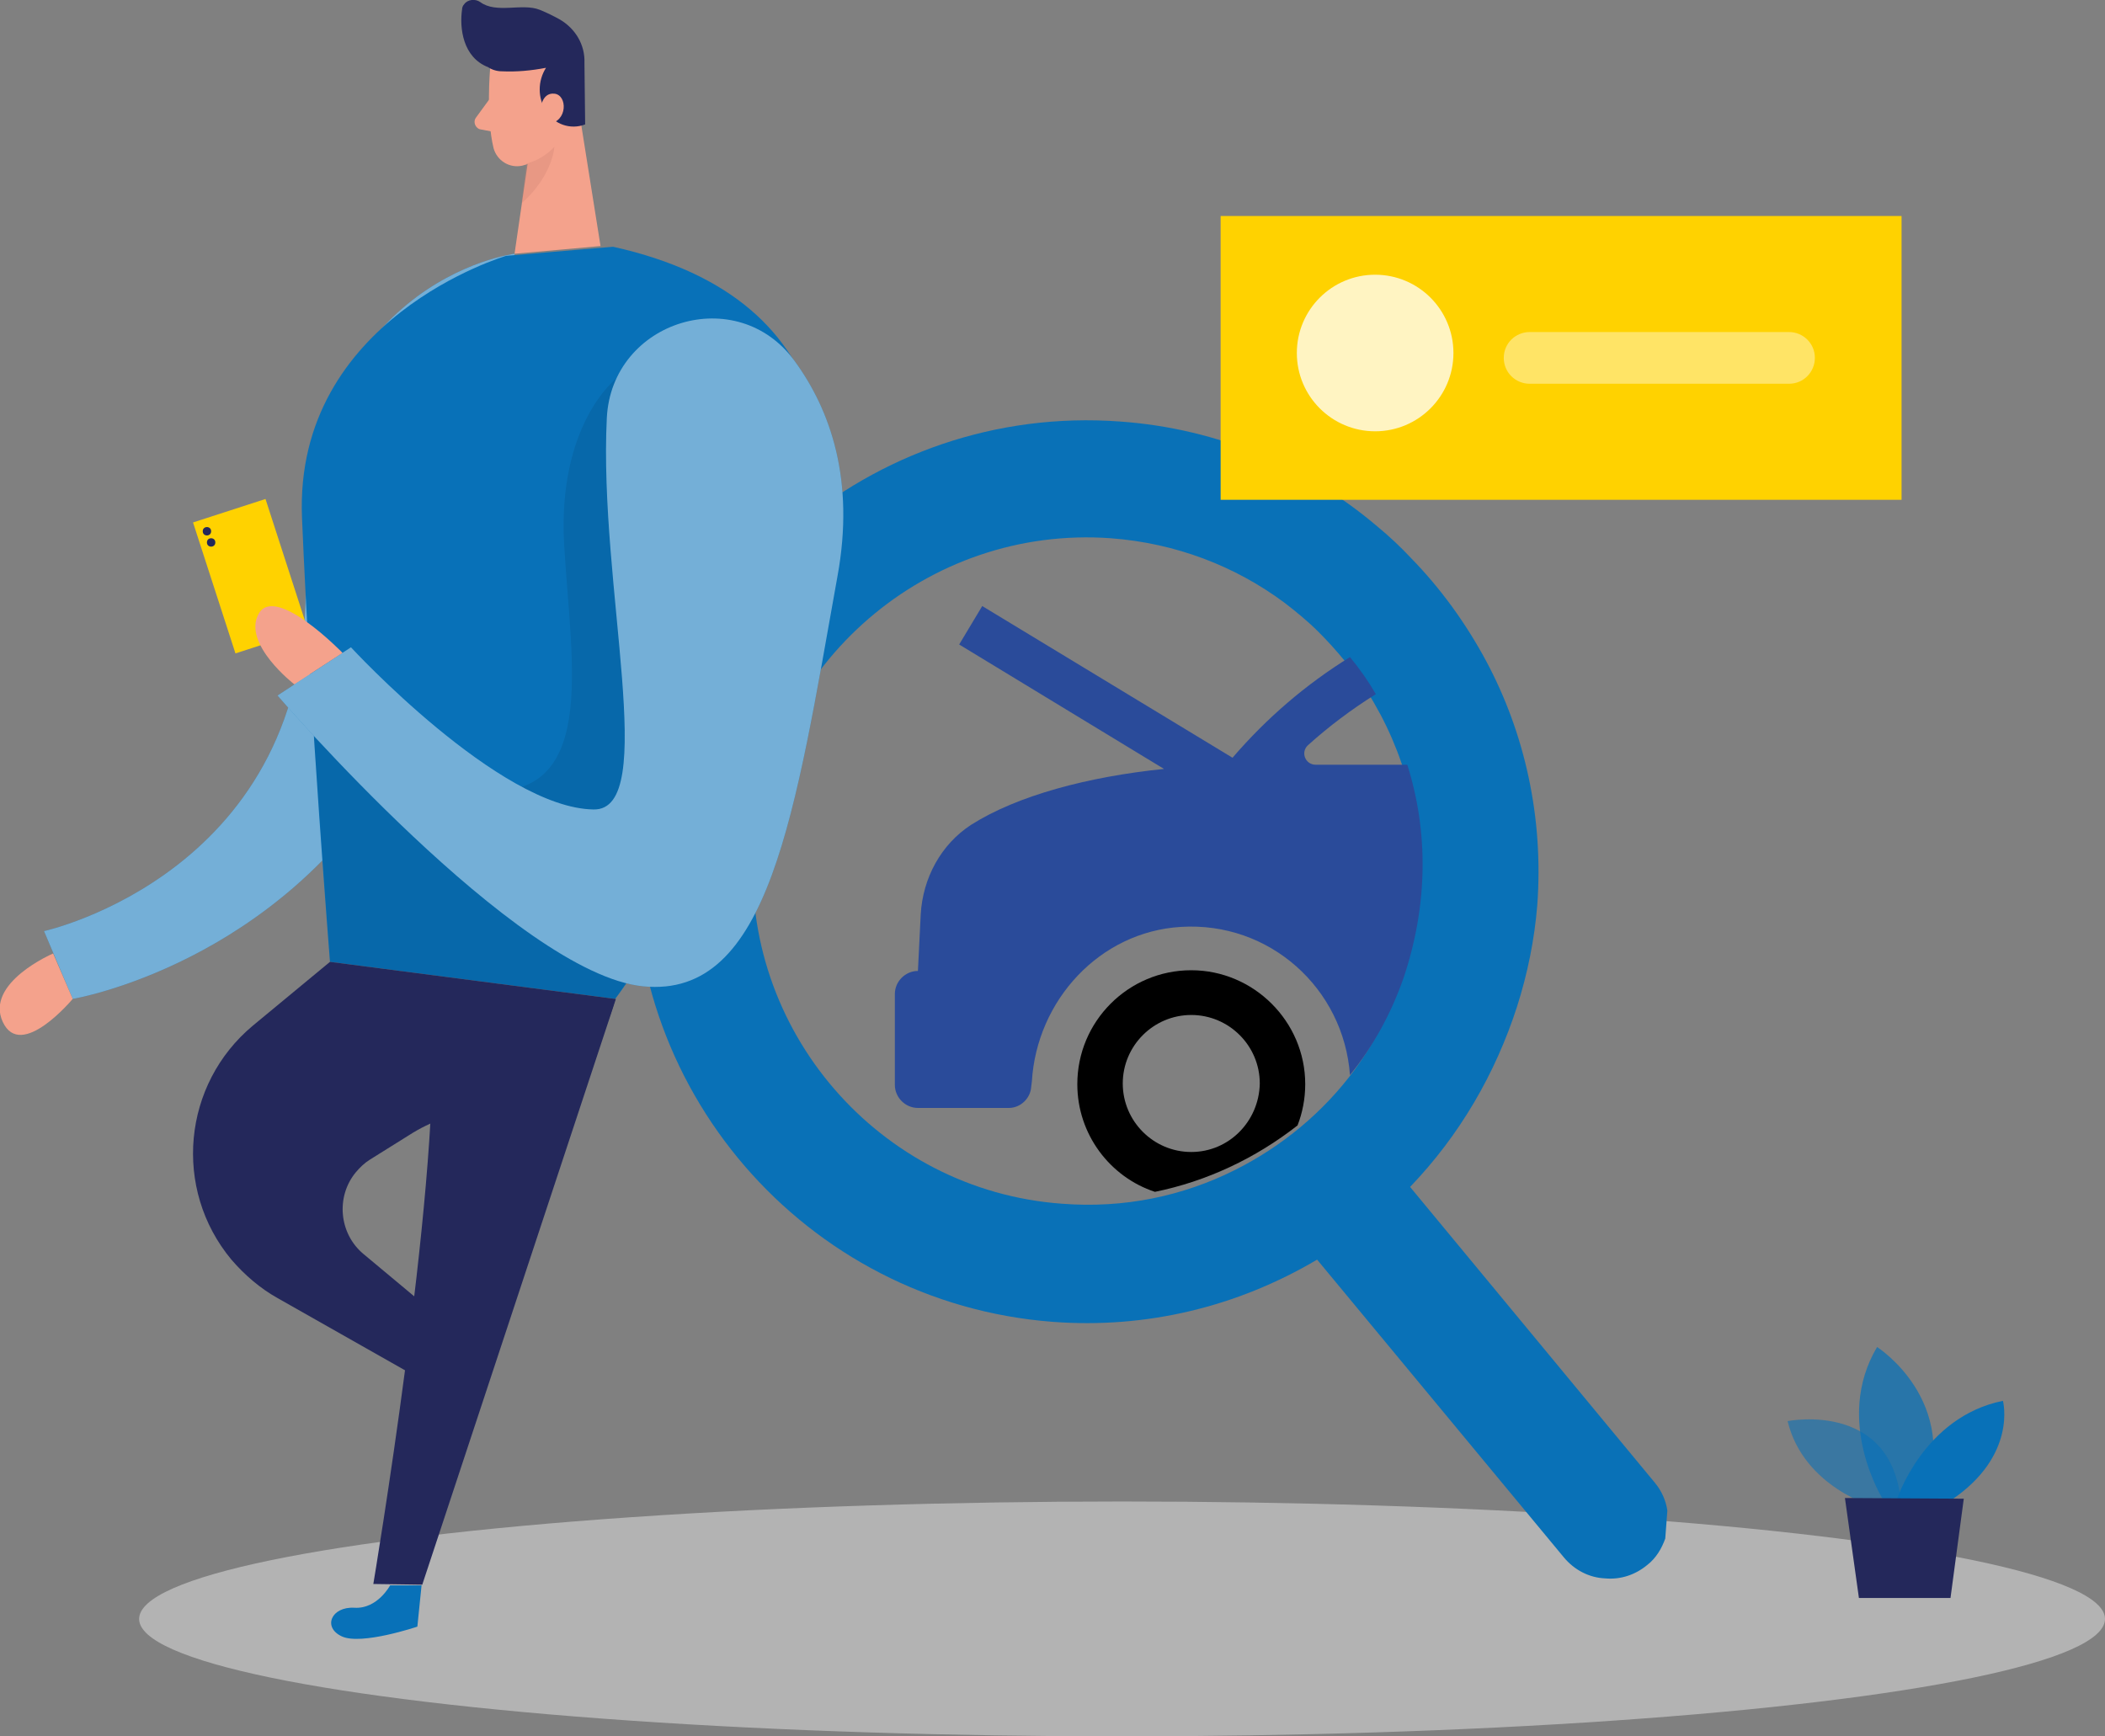 <?xml version="1.0" encoding="utf-8"?>
<!-- Generator: Adobe Illustrator 20.1.0, SVG Export Plug-In . SVG Version: 6.00 Build 0)  -->
<svg version="1.1" id="Layer_1" xmlns="http://www.w3.org/2000/svg" xmlns:xlink="http://www.w3.org/1999/xlink" x="0px" y="0px"
	 viewBox="0 0 301.1 248.4" enable-background="new 0 0 301.1 248.4" xml:space="preserve">
<rect x="0" y="0" width="301.1" height="248.4" fill="#808080" stroke="none"/>
<path display="none" opacity="0.56" fill="#E6E6E6" enable-background="new    " d="M28.2,102c0,0-48.8,149.1,79.6,151.1
	s187.1-20.8,187.7-96.6S249.8,9.9,169.2,9.1C88.6,8.3,45,36.8,28.2,102z"/>
<path fill="#0871B8" d="M73.6,36.3c0,0-31,3.9-29.9,46.2S6.3,133.2,6.3,133.2l4.1,9.7c0,0,29.4-4.9,46.2-33.5S73.6,36.3,73.6,36.3z"
	/>
<path opacity="0.44" fill="#FFFFFF" enable-background="new    " d="M73.6,36.3c0,0-31,3.9-29.9,46.2S6.3,133.2,6.3,133.2l4.1,9.7
	c0,0,29.4-4.9,46.2-33.5S73.6,36.3,73.6,36.3z"/>
<ellipse opacity="0.5" fill="#E6E6E6" enable-background="new    " cx="160.5" cy="231.6" rx="140.6" ry="16.8"/>
<path fill="#0971B7" d="M217,144c1.5-4.7,2.5-9.6,2.9-14.6c0.9-12.5-1.8-24.5-7.3-34.8c-2.9-5.4-6.5-10.4-10.8-14.8
	c-1.5-1.6-3.1-3.1-4.8-4.5c-10-8.5-22.7-14-36.8-15c-35.5-2.6-66.5,24.1-69.2,59.6c-2.6,35.5,24.1,66.5,59.6,69.2
	c13.3,1,26.3-2.1,37.8-8.9l35.3,42.6c1.5,1.8,3.6,2.9,5.9,3c2.2,0.2,4.3-0.5,6-1.9c1.3-1,2.1-2.4,2.6-3.8l0.3-4
	c-0.2-1.4-0.8-2.8-1.8-4l-35-42.3C208.8,162.4,213.9,153.6,217,144z M193.8,153c-4.5,6.1-10.4,11-17.2,14.4
	c-7.4,3.7-15.8,5.5-24.7,4.8c-26.2-1.9-46-24.9-44.1-51.1s24.9-46,51.1-44.1c9.3,0.7,17.8,4,24.8,9.2c1.7,1.3,3.4,2.7,4.9,4.2
	c2.6,2.6,5,5.5,7,8.6c5.3,8.4,8.1,18.5,7.3,29.1c-0.4,5.5-1.8,10.8-3.9,15.6C197.7,147,195.9,150.1,193.8,153z"/>
<path fill="#0871B8" d="M55.8,226.8c0,0-1.8,3.4-5.1,3.2s-4.6,2.8-1.8,4.1s10.8-1.4,10.8-1.4l0.6-5.9L55.8,226.8z"/>
<path opacity="0.58" fill="#0871B8" enable-background="new    " d="M268.2,215.6c0,0-10.2-2.8-12.5-12.3c0,0,15.9-3.2,16.3,13.2
	L268.2,215.6z"/>
<path opacity="0.73" fill="#0871B8" enable-background="new    " d="M269.4,214.6c0,0-7.2-11.3-0.9-21.9c0,0,12.1,7.7,6.7,21.9
	H269.4z"/>
<path fill="#0871B8" d="M271.3,214.6c0,0,3.8-11.9,15.2-14.2c0,0,2.1,7.8-7.4,14.2H271.3z"/>
<polygon fill="#24285B" points="263.9,214.3 265.9,228.6 279,228.6 280.9,214.4 "/>
<rect x="174.6" y="30.9" fill="#FFD200" width="97.4" height="40.6"/>
<circle opacity="0.76" fill="#FFFFFF" enable-background="new    " cx="196.7" cy="50.5" r="11.2"/>
<path opacity="0.4" fill="#FFFFFF" enable-background="new    " d="M218.8,47.5h37.1c2,0,3.7,1.6,3.7,3.7l0,0c0,2-1.6,3.7-3.7,3.7
	h-37.1c-2,0-3.7-1.6-3.7-3.7l0,0C215.1,49.1,216.8,47.5,218.8,47.5z"/>
<path fill="#F4A28C" d="M70.1,9.9c0,0-0.6,6.8,0.5,11.3c0.5,1.8,2.3,2.9,4.1,2.5l0,0c2.3-0.6,5.2-2.1,5.9-5.7l2.1-6
	c0.6-2.5-0.5-5.2-2.7-6.6C76.3,2.8,70.3,5.8,70.1,9.9z"/>
<polygon fill="#F4A28C" points="82.4,13.2 85.9,35.2 73.6,36.3 76,19.8 "/>
<path fill="#24285B" d="M71.8,10.2c2.1,0.1,4.2-0.1,6.3-0.5c-1.2,1.9-1.2,4.3,0,6.2s3.5,2.7,5.6,1.9L83.6,9c0.1-2.6-1.3-4.9-3.5-6.2
	c-0.9-0.5-1.9-1-2.9-1.4c-2.5-1-6.2,0.6-8.5-1.1c-0.7-0.5-1.8-0.4-2.3,0.3c-0.2,0.2-0.3,0.5-0.3,0.7c-0.4,2.7,0.1,6.9,3.7,8.3
	C70.4,10,71.1,10.2,71.8,10.2z"/>
<path fill="#F4A28C" d="M77.3,15.8c0,0,0.1-2.6,2-2.4s1.9,4-0.8,4.3L77.3,15.8z"/>
<path fill="#F4A28C" d="M70,14.2l-1.9,2.6c-0.4,0.5-0.2,1.2,0.2,1.5c0.1,0.1,0.3,0.2,0.4,0.2l2.6,0.5L70,14.2z"/>
<path opacity="0.31" fill="#CE8172" enable-background="new    " d="M75.3,23.4c1.5-0.4,2.9-1.2,4-2.4c0,0-0.2,4.1-4.7,8.1
	L75.3,23.4z"/>
<path fill="#0871B8" d="M87.7,35.3l-15.3,1.3c0,0-30.4,8.9-29.2,37.5s4,63.5,4,63.5l40.8,5.3C88.1,142.9,156,50.5,87.7,35.3z"/>
<path opacity="8.000000e-02" enable-background="new    " d="M88.1,54.2c0,0-8.4,6.5-7.4,23.8s5.1,37.1-12.8,35.1s-23-7.7-23-7.7
	l2.3,32.2l40.8,5.3l3.7-5.4C91.8,137.5,118.5,78.4,88.1,54.2z"/>
<path fill="#24285B" d="M47.2,137.6l-11,9.1c-10.1,8.4-11.5,23.4-3.1,33.5c1.9,2.2,4.1,4.1,6.6,5.5l21,11.9l7-5.1L52,179.4
	c-3.5-2.9-4-8.2-1.1-11.7c0.6-0.7,1.2-1.3,2-1.8l5.6-3.5c3.1-2,6.6-3.2,10.3-3.7c6.1-0.8,16.2-3.9,19.2-15.8L47.2,137.6z"/>
<path fill="#0871B8" d="M86.8,59.8c0.7-14,18.7-19.5,26.9-8.1c5.1,7,8.6,17,6.1,30.7c-6.1,34-9.7,60.5-27.8,58.7
	S39.7,99.5,39.7,99.5l10.5-6.9c0,0,21.2,23,34.7,23.2C94.4,116,85.6,83.7,86.8,59.8z"/>
<rect x="30.4" y="72.6" transform="matrix(0.951 -0.308 0.308 0.951 -23.66 15.06)" fill="#FFD200" width="10.9" height="19.7"/>
<path opacity="0.44" fill="#FFFFFF" enable-background="new    " d="M86.8,59.8c0.7-14,18.7-19.5,26.9-8.1c5.1,7,8.6,17,6.1,30.7
	c-6.1,34-9.7,60.5-27.8,58.7S39.7,99.5,39.7,99.5l10.5-6.9c0,0,21.2,23,34.7,23.2C94.4,116,85.6,83.7,86.8,59.8z"/>
<path fill="#F4A28C" d="M42.1,97.9c0,0-7.5-5.8-5.1-10.1s12,5.6,12,5.6L42.1,97.9z"/>
<path fill="#24285B" d="M88.1,142.9l-27.7,83.8l-7-0.1c0,0,9.4-55.9,8.4-79.4L88.1,142.9z"/>
<path fill="#F4A28C" d="M7.6,136.4c0,0-9.8,4.2-7.2,9.8s10-3.3,10-3.3L7.6,136.4z"/>
<g>
	<path fill="none" d="M188.2,109.4h13.1c-1.1-3.5-2.6-6.9-4.5-10.1c-3.4,2.1-6.7,4.5-9.7,7.2C186,107.6,186.7,109.4,188.2,109.4z"/>
	<path fill="none" d="M170.4,132.2c-12.6,0-22.8,10.2-22.8,22.7c0,0,0,0,0,0.1c0,1.8-1.5,3.3-3.3,3.3h-13c-1.8,0-3.3-1.5-3.3-3.3
		v-13c0-1.8,1.5-3.3,3.3-3.3l0.4-8.1c0.2-5.1,2.8-10,7.1-12.8c6.6-4.2,16.8-6.9,27.6-8L137.1,92l3.3-5.5l35.8,21.7
		c4.9-5.7,10.5-10.5,16.8-14.4c-5.4-6.8-12.8-12.3-21.6-15.3c-24.8-8.6-52.1,4.6-60.7,29.4c-8.6,24.9,4.5,52.1,29.4,60.8
		c19.6,6.8,40.7,0,53-15.4C192.3,141.6,182.4,132.2,170.4,132.2z"/>
	<path fill="none" d="M201.3,109.4c-1.1-3.5-2.6-6.9-4.5-10.1c-1.1-1.9-2.3-3.6-3.7-5.3c-5.4-6.8-12.8-12.3-21.6-15.3
		c-24.8-8.6-52.1,4.6-60.7,29.4c-8.6,24.9,4.5,52.1,29.4,60.8c19.6,6.8,40.7,0,53-15.4c3.3-4.1,5.9-8.8,7.7-14
		C204.3,129.3,204.3,118.9,201.3,109.4z"/>
	<path fill="#2A4B9A" d="M201.3,109.4h-13.1c-1.5,0-2.2-1.8-1.1-2.8c3-2.7,6.2-5.1,9.7-7.3c-1.1-1.9-2.3-3.6-3.7-5.3
		c-6.3,3.9-11.9,8.7-16.8,14.4l-35.8-21.7l-3.3,5.5l29.3,17.8c-10.8,1.1-21,3.8-27.6,8c-4.3,2.8-6.9,7.6-7.2,12.8l-0.4,8.1
		c-1.8,0-3.3,1.5-3.3,3.3v13c0,1.8,1.5,3.3,3.3,3.3h13c1.7,0,3.1-1.4,3.2-3l0.1-0.8c0.7-11.6,9.7-21.4,21.3-22.1
		c12.7-0.8,23.3,8.8,24.2,21.2c3.3-4.1,5.9-8.8,7.7-14C204.3,129.3,204.3,118.9,201.3,109.4z"/>
</g>
<g>
	<path fill="none" d="M201.3,109.4c-1.1-3.5-2.6-6.9-4.5-10.1c-1.1-1.9-2.3-3.6-3.7-5.3c-5.4-6.8-12.8-12.3-21.6-15.3
		c-24.8-8.6-52.1,4.6-60.7,29.4c-8.6,24.9,4.5,52.1,29.4,60.8c8.4,2.9,17,3.3,25.1,1.7c-6.4-2.2-11.1-8.3-11.1-15.4
		c0-9,7.3-16.3,16.3-16.3s16.3,7.3,16.3,16.3c0,2.1-0.4,4.1-1.1,5.9c2.8-2.2,5.3-4.7,7.6-7.6c3.3-4.1,5.9-8.8,7.7-14
		C204.3,129.3,204.3,118.9,201.3,109.4z"/>
	<circle fill="none" cx="170.4" cy="155.1" r="9.8"/>
	<path d="M170.4,138.8c-9,0-16.3,7.3-16.3,16.3c0,7.2,4.7,13.3,11.1,15.4c7.4-1.5,14.4-4.8,20.4-9.5c0.7-1.8,1.1-3.8,1.1-5.9
		C186.7,146.1,179.3,138.8,170.4,138.8z M170.4,164.8c-5.4,0-9.8-4.4-9.8-9.8c0-5.4,4.4-9.8,9.8-9.8c5.4,0,9.8,4.4,9.8,9.8
		C180.1,160.4,175.8,164.8,170.4,164.8z"/>
</g>
<circle fill="#24285B" cx="29.6" cy="76" r="0.6"/>
<circle fill="#24285B" cx="30.2" cy="77.6" r="0.6"/>
</svg>
